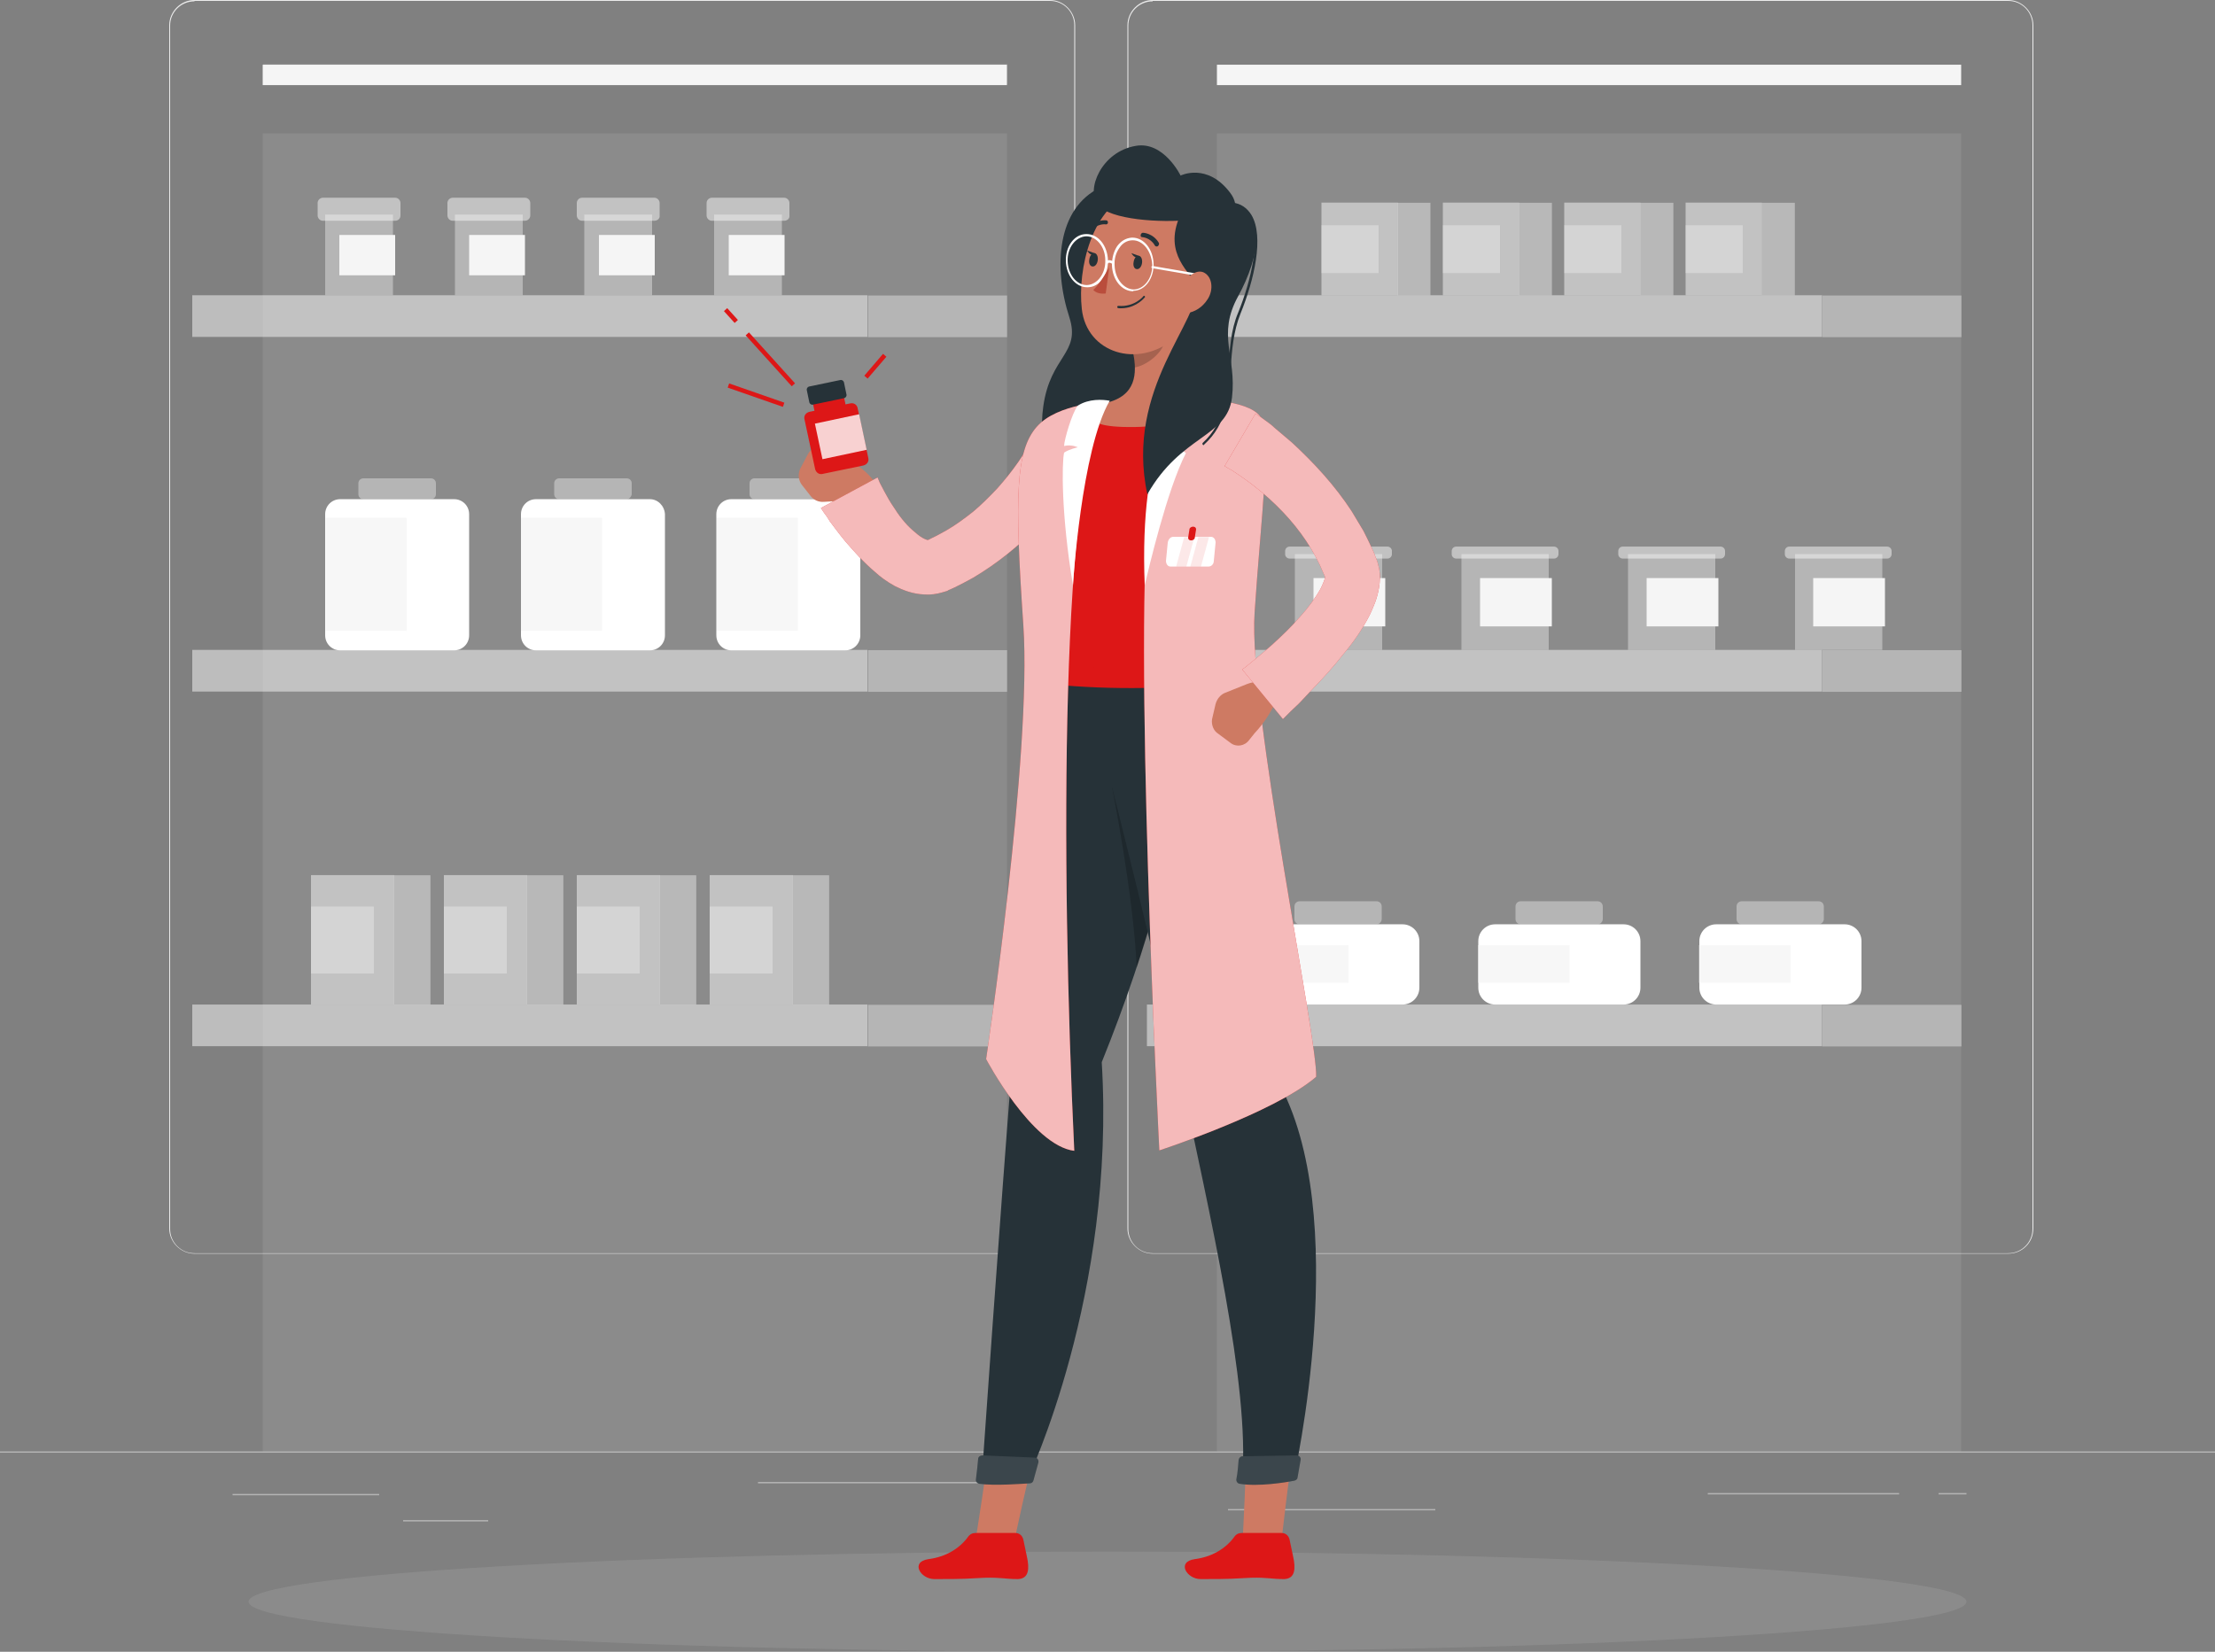 <svg width="244" height="182" viewBox="0 0 244 182" fill="none" xmlns="http://www.w3.org/2000/svg">
<rect x="0" y="0" width="244" height="182" fill="#808080" stroke="none"/>
<g clip-path="url(#clip0_7_2990)">
<path d="M244 159.922H0V160.068H244V159.922Z" fill="#EBEBEB" fill-opacity="0.5"/>
<path d="M41.773 164.611H25.62V164.757H41.773V164.611Z" fill="#EBEBEB" fill-opacity="0.5"/>
<path d="M110.532 163.292H83.497V163.439H110.532V163.292Z" fill="#EBEBEB" fill-opacity="0.5"/>
<path d="M53.778 167.493H44.408V167.639H53.778V167.493Z" fill="#EBEBEB" fill-opacity="0.5"/>
<path d="M209.206 164.513H188.124V164.66H209.206V164.513Z" fill="#EBEBEB" fill-opacity="0.5"/>
<path d="M216.623 164.513H213.549V164.66H216.623V164.513Z" fill="#EBEBEB" fill-opacity="0.5"/>
<path d="M158.112 166.272H135.274V166.418H158.112V166.272Z" fill="#EBEBEB" fill-opacity="0.5"/>
<path d="M115.656 138.136H21.423C19.91 138.136 18.642 136.866 18.642 135.352V2.784C18.642 1.27 19.91 0 21.423 0H115.656C117.169 0 118.438 1.27 118.438 2.784V135.352C118.438 136.915 117.218 138.136 115.656 138.136ZM21.423 0.147C19.959 0.147 18.739 1.319 18.739 2.833V135.401C18.739 136.866 19.91 138.088 21.423 138.088H115.656C117.12 138.088 118.34 136.915 118.34 135.401V2.784C118.34 1.319 117.169 0.098 115.656 0.098H21.423V0.147Z" fill="#EBEBEB"/>
<path d="M221.21 138.136H126.978C125.465 138.136 124.196 136.866 124.196 135.352V2.784C124.196 1.27 125.465 0 126.978 0H221.21C222.723 0 223.992 1.27 223.992 2.784V135.352C223.992 136.915 222.772 138.136 221.21 138.136ZM126.978 0.147C125.514 0.147 124.294 1.319 124.294 2.833V135.401C124.294 136.866 125.465 138.088 126.978 138.088H221.21C222.674 138.088 223.894 136.915 223.894 135.401V2.784C223.894 1.319 222.723 0.098 221.21 0.098H126.978V0.147Z" fill="#EBEBEB"/>
<path d="M110.922 14.703H28.938V159.922H110.922V14.703Z" fill="#F0F0F0" fill-opacity="0.1"/>
<path d="M110.922 7.131H28.938V9.378H110.922V7.131Z" fill="#F5F5F5"/>
<path d="M110.984 7H29V9.247H110.984V7Z" fill="#F5F5F5" fill-opacity="0.1"/>
<path d="M216.038 7.131H134.054V9.378H216.038V7.131Z" fill="#F5F5F5"/>
<path d="M95.55 32.531H21.179V37.123H95.55V32.531Z" fill="#FAFAFA" fill-opacity="0.5"/>
<path d="M95.617 37.151H110.94V32.559H95.617V37.151Z" fill="#E0E0E0" fill-opacity="0.5"/>
<path d="M95.55 71.608H21.179V76.2H95.55V71.608Z" fill="#FAFAFA" fill-opacity="0.5"/>
<path d="M95.617 76.227H110.94V71.636H95.617V76.227Z" fill="#E0E0E0" fill-opacity="0.5"/>
<path d="M95.55 110.685H21.179V115.276H95.55V110.685Z" fill="#FAFAFA" fill-opacity="0.5"/>
<path d="M95.617 115.304H110.94V110.713H95.617V115.304Z" fill="#E0E0E0" fill-opacity="0.5"/>
<path d="M50.02 55.001H37.478C36.551 55.001 35.819 55.733 35.819 56.661V69.996C35.819 70.924 36.551 71.657 37.478 71.657H50.02C50.947 71.657 51.679 70.924 51.679 69.996V56.661C51.679 55.733 50.947 55.001 50.02 55.001Z" fill="white"/>
<path d="M44.798 57.052H35.868V69.508H44.798V57.052Z" fill="#F0F0F0" fill-opacity="0.5"/>
<path d="M47.482 55.001H40.016C39.723 55.001 39.479 54.756 39.479 54.463V53.242C39.479 52.949 39.723 52.705 40.016 52.705H47.482C47.775 52.705 48.019 52.949 48.019 53.242V54.463C48.019 54.756 47.775 55.001 47.482 55.001Z" fill="#E0E0E0" fill-opacity="0.5"/>
<path d="M71.59 55.001H59.048C58.121 55.001 57.389 55.733 57.389 56.661V69.996C57.389 70.924 58.121 71.657 59.048 71.657H71.59C72.517 71.657 73.249 70.924 73.249 69.996V56.661C73.2 55.733 72.468 55.001 71.59 55.001Z" fill="white"/>
<path d="M66.319 57.052H57.389V69.508H66.319V57.052Z" fill="#F0F0F0" fill-opacity="0.5"/>
<path d="M69.052 55.001H61.586C61.293 55.001 61.049 54.756 61.049 54.463V53.242C61.049 52.949 61.293 52.705 61.586 52.705H69.052C69.345 52.705 69.589 52.949 69.589 53.242V54.463C69.54 54.756 69.296 55.001 69.052 55.001Z" fill="#E0E0E0" fill-opacity="0.5"/>
<path d="M93.11 55.001H80.569C79.642 55.001 78.91 55.733 78.91 56.661V69.996C78.91 70.924 79.642 71.657 80.569 71.657H93.11C94.038 71.657 94.77 70.924 94.77 69.996V56.661C94.77 55.733 94.038 55.001 93.11 55.001Z" fill="white"/>
<path d="M87.889 57.052H78.958V69.508H87.889V57.052Z" fill="#F0F0F0" fill-opacity="0.5"/>
<path d="M90.573 55.001H83.106C82.814 55.001 82.57 54.756 82.57 54.463V53.242C82.57 52.949 82.814 52.705 83.106 52.705H90.573C90.866 52.705 91.11 52.949 91.11 53.242V54.463C91.061 54.756 90.866 55.001 90.573 55.001Z" fill="#E0E0E0" fill-opacity="0.5"/>
<path d="M43.286 23.641H35.819V32.531H43.286V23.641Z" fill="#E0E0E0" fill-opacity="0.5"/>
<path d="M43.53 25.888H37.381V30.333H43.53V25.888Z" fill="#F5F5F5"/>
<path d="M43.53 24.325H35.575C35.234 24.325 34.99 24.032 34.99 23.739V22.371C34.99 22.029 35.282 21.785 35.575 21.785H43.53C43.871 21.785 44.115 22.078 44.115 22.371V23.739C44.115 24.081 43.871 24.325 43.53 24.325Z" fill="#FAFAFA" fill-opacity="0.5"/>
<path d="M57.584 23.641H50.118V32.531H57.584V23.641Z" fill="#E0E0E0" fill-opacity="0.5"/>
<path d="M57.828 25.888H51.679V30.333H57.828V25.888Z" fill="#F5F5F5"/>
<path d="M57.828 24.325H49.874C49.532 24.325 49.288 24.032 49.288 23.739V22.371C49.288 22.029 49.581 21.785 49.874 21.785H57.828C58.17 21.785 58.414 22.078 58.414 22.371V23.739C58.414 24.081 58.121 24.325 57.828 24.325Z" fill="#FAFAFA" fill-opacity="0.5"/>
<path d="M71.834 23.641H64.367V32.531H71.834V23.641Z" fill="#E0E0E0" fill-opacity="0.5"/>
<path d="M72.126 25.888H65.978V30.333H72.126V25.888Z" fill="#F5F5F5"/>
<path d="M72.078 24.325H64.123C63.782 24.325 63.538 24.032 63.538 23.739V22.371C63.538 22.029 63.83 21.785 64.123 21.785H72.078C72.419 21.785 72.663 22.078 72.663 22.371V23.739C72.712 24.081 72.419 24.325 72.078 24.325Z" fill="#FAFAFA" fill-opacity="0.5"/>
<path d="M86.132 23.641H78.666V32.531H86.132V23.641Z" fill="#E0E0E0" fill-opacity="0.5"/>
<path d="M86.425 25.888H80.276V30.333H86.425V25.888Z" fill="#F5F5F5"/>
<path d="M86.376 24.325H78.422C78.08 24.325 77.836 24.032 77.836 23.739V22.371C77.836 22.029 78.129 21.785 78.422 21.785H86.376C86.718 21.785 86.962 22.078 86.962 22.371V23.739C87.01 24.081 86.718 24.325 86.376 24.325Z" fill="#FAFAFA" fill-opacity="0.5"/>
<path d="M43.432 96.422H34.258V110.685H43.432V96.422Z" fill="#FAFAFA" fill-opacity="0.5"/>
<path d="M41.187 99.89H34.258V107.266H41.187V99.89Z" fill="#E6E6E6" fill-opacity="0.5"/>
<path d="M43.416 110.704H47.417V96.441H43.416V110.704Z" fill="#E6E6E6" fill-opacity="0.5"/>
<path d="M58.072 96.422H48.898V110.685H58.072V96.422Z" fill="#FAFAFA" fill-opacity="0.5"/>
<path d="M55.827 99.89H48.898V107.266H55.827V99.89Z" fill="#E6E6E6" fill-opacity="0.5"/>
<path d="M58.056 110.704H62.057V96.441H58.056V110.704Z" fill="#E6E6E6" fill-opacity="0.5"/>
<path d="M72.712 96.422H63.538V110.685H72.712V96.422Z" fill="#FAFAFA" fill-opacity="0.5"/>
<path d="M70.467 99.89H63.538V107.266H70.467V99.89Z" fill="#E6E6E6" fill-opacity="0.5"/>
<path d="M72.696 110.704H76.697V96.441H72.696V110.704Z" fill="#E6E6E6" fill-opacity="0.5"/>
<path d="M87.352 96.422H78.178V110.685H87.352V96.422Z" fill="#FAFAFA" fill-opacity="0.5"/>
<path d="M85.107 99.89H78.178V107.266H85.107V99.89Z" fill="#E6E6E6" fill-opacity="0.5"/>
<path d="M87.336 110.704H91.337V96.441H87.336V110.704Z" fill="#E6E6E6" fill-opacity="0.5"/>
<path d="M216.038 14.703H134.054V159.922H216.038V14.703Z" fill="#F0F0F0" fill-opacity="0.1"/>
<path d="M200.714 32.531H126.343V37.123H200.714V32.531Z" fill="#FAFAFA" fill-opacity="0.5"/>
<path d="M200.747 37.151H216.07V32.559H200.747V37.151Z" fill="#E0E0E0" fill-opacity="0.5"/>
<path d="M200.714 71.608H126.343V76.2H200.714V71.608Z" fill="#FAFAFA" fill-opacity="0.5"/>
<path d="M200.747 76.227H216.07V71.636H200.747V76.227Z" fill="#E0E0E0" fill-opacity="0.5"/>
<path d="M200.714 110.685H126.343V115.276H200.714V110.685Z" fill="#FAFAFA" fill-opacity="0.5"/>
<path d="M200.747 115.304H216.07V110.713H200.747V115.304Z" fill="#E0E0E0" fill-opacity="0.5"/>
<path d="M154.501 101.844H140.349C139.324 101.844 138.494 102.674 138.494 103.7V108.829C138.494 109.855 139.324 110.685 140.349 110.685H154.501C155.526 110.685 156.355 109.855 156.355 108.829V103.7C156.355 102.674 155.526 101.844 154.501 101.844Z" fill="white"/>
<path d="M148.547 104.14H138.446V108.291H148.547V104.14Z" fill="#F0F0F0" fill-opacity="0.5"/>
<path d="M151.622 101.844H143.179C142.838 101.844 142.594 101.6 142.594 101.258V99.89C142.594 99.548 142.838 99.304 143.179 99.304H151.622C151.963 99.304 152.207 99.548 152.207 99.89V101.258C152.207 101.551 151.963 101.844 151.622 101.844Z" fill="#E0E0E0" fill-opacity="0.5"/>
<path d="M178.852 101.844H164.7C163.675 101.844 162.846 102.674 162.846 103.7V108.829C162.846 109.855 163.675 110.685 164.7 110.685H178.852C179.877 110.685 180.706 109.855 180.706 108.829V103.7C180.706 102.674 179.877 101.844 178.852 101.844Z" fill="white"/>
<path d="M172.898 104.14H162.797V108.291H172.898V104.14Z" fill="#F0F0F0" fill-opacity="0.5"/>
<path d="M175.973 101.844H167.53C167.189 101.844 166.945 101.6 166.945 101.258V99.89C166.945 99.548 167.189 99.304 167.53 99.304H175.973C176.314 99.304 176.558 99.548 176.558 99.89V101.258C176.558 101.551 176.314 101.844 175.973 101.844Z" fill="#E0E0E0" fill-opacity="0.5"/>
<path d="M203.203 101.844H189.051C188.026 101.844 187.197 102.674 187.197 103.7V108.829C187.197 109.855 188.026 110.685 189.051 110.685H203.203C204.228 110.685 205.058 109.855 205.058 108.829V103.7C205.058 102.674 204.228 101.844 203.203 101.844Z" fill="white"/>
<path d="M197.25 104.14H187.148V108.291H197.25V104.14Z" fill="#F0F0F0" fill-opacity="0.5"/>
<path d="M200.324 101.844H191.882C191.54 101.844 191.296 101.6 191.296 101.258V99.89C191.296 99.548 191.54 99.304 191.882 99.304H200.324C200.666 99.304 200.91 99.548 200.91 99.89V101.258C200.91 101.551 200.666 101.844 200.324 101.844Z" fill="#E0E0E0" fill-opacity="0.5"/>
<path d="M152.256 61.057H142.642V71.608H152.256V61.057Z" fill="#E0E0E0" fill-opacity="0.5"/>
<path d="M152.598 63.695H144.692V69.019H152.598V63.695Z" fill="#F5F5F5"/>
<path d="M152.842 61.546H142.057C141.813 61.546 141.569 61.35 141.569 61.057V60.715C141.569 60.471 141.764 60.227 142.057 60.227H152.842C153.086 60.227 153.33 60.422 153.33 60.715V61.057C153.33 61.302 153.134 61.546 152.842 61.546Z" fill="#FAFAFA" fill-opacity="0.5"/>
<path d="M170.605 61.057H160.991V71.608H170.605V61.057Z" fill="#E0E0E0" fill-opacity="0.5"/>
<path d="M170.946 63.695H163.041V69.019H170.946V63.695Z" fill="#F5F5F5"/>
<path d="M171.19 61.546H160.406C160.162 61.546 159.918 61.35 159.918 61.057V60.715C159.918 60.471 160.113 60.227 160.406 60.227H171.19C171.434 60.227 171.678 60.422 171.678 60.715V61.057C171.678 61.302 171.483 61.546 171.19 61.546Z" fill="#FAFAFA" fill-opacity="0.5"/>
<path d="M188.954 61.057H179.34V71.608H188.954V61.057Z" fill="#E0E0E0" fill-opacity="0.5"/>
<path d="M189.295 63.695H181.39V69.019H189.295V63.695Z" fill="#F5F5F5"/>
<path d="M189.539 61.546H178.754C178.51 61.546 178.266 61.35 178.266 61.057V60.715C178.266 60.471 178.462 60.227 178.754 60.227H189.539C189.783 60.227 190.027 60.422 190.027 60.715V61.057C190.027 61.302 189.832 61.546 189.539 61.546Z" fill="#FAFAFA" fill-opacity="0.5"/>
<path d="M207.351 61.057H197.738V71.608H207.351V61.057Z" fill="#E0E0E0" fill-opacity="0.5"/>
<path d="M207.644 63.695H199.738V69.019H207.644V63.695Z" fill="#F5F5F5"/>
<path d="M207.888 61.546H197.103C196.859 61.546 196.615 61.35 196.615 61.057V60.715C196.615 60.471 196.81 60.227 197.103 60.227H207.888C208.132 60.227 208.376 60.422 208.376 60.715V61.057C208.376 61.302 208.181 61.546 207.888 61.546Z" fill="#FAFAFA" fill-opacity="0.5"/>
<path d="M153.964 22.323H145.57V32.531H153.964V22.323Z" fill="#FAFAFA" fill-opacity="0.5"/>
<path d="M151.866 24.814H145.57V30.089H151.866V24.814Z" fill="#E6E6E6" fill-opacity="0.5"/>
<path d="M153.915 32.55H157.575V22.342H153.915V32.55Z" fill="#E6E6E6" fill-opacity="0.5"/>
<path d="M167.335 22.323H158.942V32.531H167.335V22.323Z" fill="#FAFAFA" fill-opacity="0.5"/>
<path d="M165.237 24.814H158.942V30.089H165.237V24.814Z" fill="#E6E6E6" fill-opacity="0.5"/>
<path d="M167.295 32.55H170.955V22.342H167.295V32.55Z" fill="#E6E6E6" fill-opacity="0.5"/>
<path d="M180.706 22.323H172.313V32.531H180.706V22.323Z" fill="#FAFAFA" fill-opacity="0.5"/>
<path d="M178.608 24.814H172.313V30.089H178.608V24.814Z" fill="#E6E6E6" fill-opacity="0.5"/>
<path d="M180.675 32.55H184.335V22.342H180.675V32.55Z" fill="#E6E6E6" fill-opacity="0.5"/>
<path d="M194.078 22.323H185.684V32.531H194.078V22.323Z" fill="#FAFAFA" fill-opacity="0.5"/>
<path d="M191.979 24.814H185.684V30.089H191.979V24.814Z" fill="#E6E6E6" fill-opacity="0.5"/>
<path d="M194.056 32.55H197.716V22.342H194.056V32.55Z" fill="#E6E6E6" fill-opacity="0.5"/>
<path d="M122 182C174.259 182 216.623 179.529 216.623 176.48C216.623 173.432 174.259 170.961 122 170.961C69.741 170.961 27.377 173.432 27.377 176.48C27.377 179.529 69.741 182 122 182Z" fill="#F5F5F5" fill-opacity="0.1"/>
<path d="M121.219 20.662C116.437 22.909 115.998 29.454 117.803 34.974C119.072 38.979 115.705 39.174 114.924 44.792C113.655 53.633 121.61 60.862 130.003 59.299C138.397 57.736 130.247 40.347 133.37 34.241C136.494 28.135 126.343 18.268 121.219 20.662Z" fill="#263238"/>
<path d="M137.226 158.212L142.642 158.603C141.91 162.901 141.178 169.74 141.178 169.74H136.884C136.884 169.74 137.372 161.143 137.226 158.212Z" fill="#CE7A63"/>
<path d="M109.019 158.212L114.387 158.603C113.167 162.901 111.752 169.74 111.752 169.74H107.458C107.458 169.74 108.873 161.143 109.019 158.212Z" fill="#CE7A63"/>
<path d="M132.248 173.989C136.006 173.989 135.713 173.94 137.811 173.843C139.617 173.794 140.007 173.989 141.471 173.989C142.691 173.94 142.74 172.817 142.447 171.498C142.35 171.01 142.203 170.375 142.057 169.642C141.959 169.202 141.618 168.909 141.178 168.909H136.786C136.445 168.909 136.152 169.056 135.957 169.349C135.03 170.619 133.517 171.547 131.614 171.791C129.564 172.084 130.735 173.989 132.248 173.989Z" fill="#DD1717"/>
<path d="M102.919 173.989C106.677 173.989 106.384 173.94 108.482 173.843C110.288 173.794 110.678 173.989 112.142 173.989C113.362 173.94 113.411 172.817 113.118 171.498C113.021 171.01 112.874 170.375 112.728 169.642C112.63 169.202 112.289 168.909 111.85 168.909H107.458C107.116 168.909 106.823 169.056 106.628 169.349C105.701 170.619 104.188 171.547 102.285 171.791C100.235 172.084 101.406 173.989 102.919 173.989Z" fill="#DD1717"/>
<path d="M114.631 73.806C114.631 73.806 111.215 100.232 111.508 117.035C110.239 132.812 108.141 162.95 108.141 162.95C108.19 163.732 112.435 163.439 113.216 162.95C113.216 162.95 122.927 142.581 121.366 117.035C132.15 90.365 131.516 73.806 131.516 73.806H114.631Z" fill="#263238"/>
<path opacity="0.2" d="M128.49 95.201C127.661 98.669 126.587 102.479 125.221 106.631C124.83 98.278 122.537 87.043 122.488 86.653L128.49 95.201Z" fill="black"/>
<path d="M119.218 73.806C119.218 73.806 126.929 103.651 130.003 118.305C133.224 133.691 137.714 152.741 136.835 162.95C137.714 163.439 140.788 163.487 142.496 162.95C142.496 162.95 149.133 133.789 140.69 118.989C143.716 82.55 134.102 73.806 134.102 73.806H119.218Z" fill="#263238"/>
<path d="M136.445 160.85C136.396 161.387 136.347 162.266 136.201 162.95C136.152 163.194 136.298 163.439 136.542 163.487C138.592 163.829 141.618 163.341 142.594 163.145C142.789 163.097 142.935 162.95 142.935 162.804L143.277 160.85C143.326 160.605 143.13 160.361 142.838 160.361L136.835 160.459C136.689 160.459 136.494 160.605 136.445 160.85Z" fill="#263238"/>
<path opacity="0.1" d="M136.445 160.85C136.396 161.387 136.347 162.266 136.201 162.95C136.152 163.194 136.298 163.439 136.542 163.487C138.592 163.829 141.618 163.341 142.594 163.145C142.789 163.097 142.935 162.95 142.935 162.804L143.277 160.85C143.326 160.605 143.13 160.361 142.838 160.361L136.835 160.459C136.689 160.459 136.494 160.605 136.445 160.85Z" fill="white"/>
<path d="M107.75 160.752C107.702 161.289 107.604 162.266 107.506 162.999C107.458 163.243 107.653 163.439 107.848 163.487C109.605 163.732 112.484 163.487 113.46 163.439C113.655 163.439 113.802 163.292 113.85 163.097L114.387 161.143C114.436 160.899 114.29 160.605 113.997 160.605L108.238 160.361C107.994 160.361 107.75 160.508 107.75 160.752Z" fill="#263238"/>
<path opacity="0.1" d="M107.75 160.752C107.702 161.289 107.604 162.266 107.506 162.999C107.458 163.243 107.653 163.439 107.848 163.487C109.605 163.732 112.484 163.487 113.46 163.439C113.655 163.439 113.802 163.292 113.85 163.097L114.387 161.143C114.436 160.899 114.29 160.605 113.997 160.605L108.238 160.361C107.994 160.361 107.75 160.508 107.75 160.752Z" fill="white"/>
<path d="M88.377 53.486L89.304 54.659C89.646 55.098 90.182 55.343 90.768 55.294L93.403 55.147C94.477 55.098 95.404 54.512 95.99 53.633L96.331 53.096C94.916 51.044 91.842 49.872 91.842 49.872L91.012 49.432C90.28 49.041 89.402 49.286 89.011 50.018L88.133 51.679C87.889 52.265 87.938 52.949 88.377 53.486Z" fill="#CE7A63"/>
<path d="M93.647 44.45L89.158 45.378C88.767 45.476 88.523 45.818 88.621 46.208L89.792 51.679C89.89 52.07 90.231 52.314 90.622 52.216L95.111 51.288C95.502 51.191 95.746 50.849 95.648 50.458L94.477 44.987C94.428 44.596 94.038 44.352 93.647 44.45Z" fill="#DD1717"/>
<path d="M80.108 33.952L79.746 34.28L80.926 35.584L81.287 35.256L80.108 33.952Z" fill="#DD1717"/>
<path d="M97.274 38.987L95.208 41.396L95.578 41.714L97.644 39.305L97.274 38.987Z" fill="#DD1717"/>
<path d="M82.502 36.623L82.141 36.951L87.218 42.563L87.579 42.236L82.502 36.623Z" fill="#DD1717"/>
<path d="M80.322 42.249L80.161 42.71L86.245 44.831L86.405 44.37L80.322 42.249Z" fill="#DD1717"/>
<path d="M92.574 43.473L89.792 44.059C89.597 44.108 89.499 44.254 89.548 44.45L89.987 46.55C90.036 46.746 90.182 46.843 90.378 46.794L93.159 46.208C93.354 46.159 93.452 46.013 93.403 45.818L92.964 43.717C92.915 43.571 92.72 43.424 92.574 43.473Z" fill="#DD1717"/>
<path d="M92.622 41.861L89.109 42.594C88.962 42.642 88.865 42.789 88.865 42.936L89.158 44.352C89.206 44.499 89.353 44.596 89.499 44.596L93.013 43.864C93.159 43.815 93.257 43.668 93.257 43.522L92.964 42.105C92.915 41.959 92.769 41.861 92.622 41.861Z" fill="#263238"/>
<path opacity="0.8" d="M94.638 45.643L89.768 46.678L90.6 50.596L95.469 49.561L94.638 45.643Z" fill="white"/>
<path d="M119.853 51.093C119.706 51.337 119.609 51.484 119.511 51.63L119.17 52.119L118.535 53.047C118.096 53.633 117.657 54.219 117.169 54.805C116.242 55.929 115.266 57.052 114.241 58.078C112.191 60.178 109.849 62.083 107.214 63.646C106.53 64.037 105.847 64.379 105.164 64.721L104.627 64.965L104.481 65.014L104.432 65.063L104.334 65.112C104.188 65.16 104.042 65.209 103.846 65.258C103.212 65.454 102.48 65.551 101.846 65.502C100.528 65.454 99.454 65.014 98.576 64.574C97.698 64.086 97.014 63.597 96.38 63.011C95.111 61.937 94.086 60.764 93.11 59.641C92.622 59.055 92.183 58.469 91.744 57.883C91.5 57.589 91.305 57.296 91.11 56.954C90.866 56.612 90.67 56.368 90.426 55.977L96.673 52.607C96.77 52.803 96.868 53.144 97.014 53.389C97.161 53.682 97.307 53.926 97.454 54.219C97.746 54.756 98.039 55.294 98.381 55.782C99.015 56.808 99.747 57.736 100.528 58.42C100.918 58.762 101.26 59.055 101.602 59.25C101.943 59.446 102.138 59.494 102.187 59.494H102.236L102.334 59.446L102.724 59.25C103.261 59.006 103.749 58.713 104.286 58.42C105.31 57.834 106.286 57.101 107.214 56.368C108.141 55.587 109.019 54.708 109.849 53.828C110.678 52.9 111.459 51.923 112.142 50.946C112.484 50.458 112.826 49.921 113.167 49.383C113.314 49.139 113.46 48.846 113.606 48.602L113.802 48.211C113.85 48.113 113.948 47.918 113.948 47.869L119.853 51.093Z" fill="#DD1717"/>
<path opacity="0.7" d="M119.853 51.093C119.706 51.337 119.609 51.484 119.511 51.63L119.17 52.119L118.535 53.047C118.096 53.633 117.657 54.219 117.169 54.805C116.242 55.929 115.266 57.052 114.241 58.078C112.191 60.178 109.849 62.083 107.214 63.646C106.53 64.037 105.847 64.379 105.164 64.721L104.627 64.965L104.481 65.014L104.432 65.063L104.334 65.112C104.188 65.16 104.042 65.209 103.846 65.258C103.212 65.454 102.48 65.551 101.846 65.502C100.528 65.454 99.454 65.014 98.576 64.574C97.698 64.086 97.014 63.597 96.38 63.011C95.111 61.937 94.086 60.764 93.11 59.641C92.622 59.055 92.183 58.469 91.744 57.883C91.5 57.589 91.305 57.296 91.11 56.954C90.866 56.612 90.67 56.368 90.426 55.977L96.673 52.607C96.77 52.803 96.868 53.144 97.014 53.389C97.161 53.682 97.307 53.926 97.454 54.219C97.746 54.756 98.039 55.294 98.381 55.782C99.015 56.808 99.747 57.736 100.528 58.42C100.918 58.762 101.26 59.055 101.602 59.25C101.943 59.446 102.138 59.494 102.187 59.494H102.236L102.334 59.446L102.724 59.25C103.261 59.006 103.749 58.713 104.286 58.42C105.31 57.834 106.286 57.101 107.214 56.368C108.141 55.587 109.019 54.708 109.849 53.828C110.678 52.9 111.459 51.923 112.142 50.946C112.484 50.458 112.826 49.921 113.167 49.383C113.314 49.139 113.46 48.846 113.606 48.602L113.802 48.211C113.85 48.113 113.948 47.918 113.948 47.869L119.853 51.093Z" fill="white"/>
<path d="M112.826 51.435C112.777 53.291 112.679 55.684 112.972 60.129C113.118 63.891 113.948 67.847 114.973 73.953C117.022 75.174 127.466 74.637 134.151 73.806C133.761 68.433 134.395 62.327 138.006 50.311C138.836 47.527 136.982 44.841 134.005 44.547C133.224 44.45 132.346 44.401 131.467 44.352C128.1 44.206 125.318 44.108 122.293 44.352C121.317 44.45 120.243 44.547 119.267 44.694C115.705 45.182 112.923 48.113 112.826 51.435Z" fill="#DD1717"/>
<path d="M114.582 75.272C121.219 76.004 128.198 76.004 134.834 75.223C135.127 75.174 135.322 74.881 135.176 74.588C135.03 74.197 134.834 73.806 134.688 73.415C134.59 73.22 134.444 73.122 134.249 73.122C127.856 73.806 121.17 73.855 114.778 73.122C114.534 73.073 114.338 73.269 114.29 73.513C114.241 73.904 114.192 74.295 114.192 74.734C114.143 75.027 114.338 75.223 114.582 75.272Z" fill="#DD1717"/>
<path d="M130.833 34.094C130.052 37.025 129.076 42.447 130.979 44.401C130.979 44.401 131.565 47.283 123.659 47.039C117.559 46.843 121.805 44.401 121.805 44.401C125.172 43.619 125.27 41.177 124.83 38.881L130.833 34.094Z" fill="#CE7A63"/>
<path d="M131.174 43.961C131.174 43.961 127.71 47.039 126.685 54.463C124.733 68.677 127.71 126.755 127.71 126.755C127.71 126.755 140.398 122.603 144.985 118.647C145.18 114.69 137.518 78.056 138.202 67.554C138.885 57.052 140.154 47.869 138.836 45.915C137.47 43.913 131.174 43.961 131.174 43.961Z" fill="#DD1717"/>
<path opacity="0.7" d="M131.174 43.961C131.174 43.961 127.71 47.039 126.685 54.463C124.733 68.677 127.71 126.755 127.71 126.755C127.71 126.755 140.398 122.603 144.985 118.647C145.18 114.69 137.518 78.056 138.202 67.554C138.885 57.052 140.154 47.869 138.836 45.915C137.47 43.913 131.174 43.961 131.174 43.961Z" fill="white"/>
<path d="M122.049 44.254C116.778 51.044 116.827 95.152 118.34 126.804C113.655 126.218 108.629 116.693 108.629 116.693C108.629 116.693 113.704 83.136 112.728 68.873C111.752 54.61 111.898 49.676 114.192 47.039C116.486 44.401 122.049 44.254 122.049 44.254Z" fill="#DD1717"/>
<path opacity="0.7" d="M122.049 44.254C116.778 51.044 116.827 95.152 118.34 126.804C113.655 126.218 108.629 116.693 108.629 116.693C108.629 116.693 113.704 83.136 112.728 68.873C111.752 54.61 111.898 49.676 114.192 47.039C116.486 44.401 122.049 44.254 122.049 44.254Z" fill="white"/>
<path d="M130.735 43.668C129.808 44.45 125.465 48.358 126.099 64.477C126.538 62.669 128.539 54.024 130.638 49.921C130.198 49.481 129.174 49.432 129.174 49.432C129.174 49.432 130.15 48.895 131.028 49.09C131.614 47.869 132.834 45.378 134.054 44.01C132.736 43.229 130.735 43.668 130.735 43.668Z" fill="white"/>
<path d="M118.194 64.477C118.194 64.477 119.121 49.481 122.244 44.157C121.463 44.01 119.95 43.913 118.73 44.694C118.096 45.476 117.218 48.504 117.218 49.139C118.047 48.944 118.73 49.286 118.73 49.286C118.73 49.286 117.803 49.481 117.218 49.872C116.974 50.946 116.876 56.612 118.194 64.477Z" fill="white"/>
<path d="M133.126 62.425H128.93C128.637 62.425 128.442 62.132 128.442 61.79L128.637 59.787C128.686 59.446 128.93 59.153 129.222 59.153H133.419C133.712 59.153 133.907 59.446 133.907 59.787L133.712 61.79C133.712 62.181 133.419 62.425 133.126 62.425Z" fill="white"/>
<path opacity="0.1" d="M130.686 62.425H129.564L130.442 59.201H131.565L130.686 62.425Z" fill="#DD1717"/>
<path opacity="0.1" d="M132.297 62.425H131.126L132.004 59.201H133.175L132.297 62.425Z" fill="#DD1717"/>
<path d="M131.223 59.543C131.028 59.543 130.882 59.446 130.882 59.25L131.028 58.322C131.028 58.175 131.223 58.029 131.418 58.029C131.614 58.029 131.76 58.127 131.76 58.322L131.614 59.25C131.614 59.397 131.418 59.543 131.223 59.543Z" fill="#DD1717"/>
<path opacity="0.2" d="M128.393 36.048L124.83 38.881C124.928 39.419 124.977 39.956 124.977 40.493C126.246 40.298 128.051 38.93 128.295 37.611C128.442 36.976 128.442 36.341 128.393 36.048Z" fill="black"/>
<path d="M133.322 28.184C132.443 32.922 132.15 34.974 129.418 37.27C125.318 40.689 119.706 38.881 119.17 34.046C118.682 29.698 120.243 22.616 125.123 21.053C130.003 19.441 134.2 23.397 133.322 28.184Z" fill="#CE7A63"/>
<path d="M124.83 32.092C123.562 32.092 122.537 30.822 122.488 29.21C122.488 28.428 122.683 27.696 123.074 27.11C123.513 26.523 124.05 26.23 124.684 26.181H124.733C126.002 26.181 127.026 27.451 127.075 29.063C127.124 30.675 126.148 32.043 124.83 32.043C124.879 32.092 124.83 32.092 124.83 32.092ZM124.782 26.474C124.733 26.474 124.733 26.474 124.782 26.474C124.196 26.474 123.659 26.768 123.318 27.305C122.927 27.842 122.732 28.526 122.781 29.259C122.83 30.724 123.806 31.896 124.928 31.896C126.05 31.848 126.978 30.626 126.929 29.161C126.831 27.647 125.904 26.474 124.782 26.474Z" fill="white"/>
<path d="M122.634 29.112C122.586 29.112 122.586 29.112 122.586 29.112C122.586 29.112 122.195 28.819 122.049 29.015C122 29.063 121.902 29.063 121.854 29.015C121.805 28.966 121.805 28.868 121.854 28.819C122.098 28.526 122.537 28.721 122.732 28.868C122.781 28.917 122.781 28.966 122.781 29.015C122.683 29.063 122.634 29.112 122.634 29.112Z" fill="white"/>
<path d="M119.755 31.652C118.486 31.652 117.462 30.382 117.413 28.77C117.364 27.158 118.34 25.791 119.658 25.791H119.706C120.975 25.791 122 27.061 122.049 28.673C122.098 30.285 121.122 31.652 119.804 31.652H119.755ZM119.658 26.035C118.486 26.084 117.559 27.305 117.608 28.77C117.657 30.236 118.584 31.408 119.706 31.408H119.755C120.878 31.359 121.805 30.138 121.756 28.673C121.756 27.207 120.78 26.035 119.658 26.035Z" fill="white"/>
<path d="M130.003 23.739C128.051 28.086 131.321 30.089 131.76 31.457C132.443 35.218 123.854 42.74 126.392 54.463C130.101 47.918 135.176 48.211 135.713 43.815C136.25 39.272 134.005 36.976 136.396 32.629C138.787 28.282 139.666 23.104 135.42 22.323C131.223 21.492 130.003 23.739 130.003 23.739Z" fill="#263238"/>
<path d="M132.59 49.041C132.541 49.041 132.541 49.041 132.492 48.992C132.443 48.944 132.443 48.846 132.492 48.797C134.932 46.55 135.127 43.619 135.322 40.542C135.469 38.491 135.566 36.39 136.396 34.436C137.811 30.968 138.982 26.084 137.616 23.788C137.177 23.055 136.542 22.665 135.713 22.567C135.664 22.567 135.615 22.518 135.615 22.42C135.615 22.371 135.664 22.323 135.762 22.323C136.689 22.42 137.372 22.909 137.86 23.69C139.275 26.084 138.153 30.871 136.64 34.583C135.859 36.537 135.713 38.588 135.566 40.591C135.371 43.717 135.176 46.697 132.638 48.992C132.638 49.041 132.59 49.041 132.59 49.041Z" fill="#263238"/>
<path d="M131.126 24.228C127.905 24.57 122.244 24.228 120.926 22.567C119.609 20.906 121.317 16.705 125.123 16.07C128.198 15.533 130.052 19.343 130.052 19.343C130.052 19.343 132.98 17.878 135.518 21.248C137.811 24.228 132.736 27.696 131.126 24.228Z" fill="#263238"/>
<path d="M132.346 30.48C132.297 30.48 132.297 30.48 132.346 30.48L126.929 29.552C126.88 29.552 126.831 29.454 126.831 29.405C126.831 29.356 126.929 29.308 126.978 29.308L132.346 30.236C132.394 30.236 132.443 30.333 132.443 30.382C132.443 30.431 132.394 30.48 132.346 30.48Z" fill="white"/>
<path d="M125.806 28.966C125.758 29.356 125.514 29.698 125.221 29.649C124.977 29.649 124.782 29.308 124.879 28.868C124.928 28.477 125.172 28.135 125.465 28.184C125.709 28.233 125.855 28.575 125.806 28.966Z" fill="#263238"/>
<path d="M120.926 28.673C120.878 29.063 120.634 29.405 120.341 29.356C120.097 29.356 119.902 29.015 119.999 28.575C120.048 28.184 120.292 27.842 120.585 27.891C120.829 27.94 120.975 28.282 120.926 28.673Z" fill="#263238"/>
<path d="M120.682 27.94L119.755 27.598C119.755 27.598 120.146 28.38 120.682 27.94Z" fill="#263238"/>
<path d="M122.195 29.454C122.195 29.454 121.268 31.164 120.438 31.945C120.878 32.483 121.805 32.336 121.805 32.336L122.195 29.454Z" fill="#BA4D3C"/>
<path d="M123.854 33.948C123.659 33.948 123.415 33.997 123.171 33.948C123.122 33.948 123.074 33.899 123.074 33.801C123.074 33.753 123.122 33.704 123.22 33.704C124.928 33.85 125.953 32.678 125.953 32.629C126.002 32.58 126.05 32.58 126.099 32.629C126.148 32.678 126.148 32.727 126.099 32.776C126.05 32.825 125.27 33.801 123.854 33.948Z" fill="#263238"/>
<path d="M133.029 32.971C132.443 33.899 131.565 34.388 130.784 34.485C129.662 34.632 129.32 33.313 129.857 32.092C130.345 31.017 131.467 29.601 132.541 29.991C133.566 30.431 133.712 31.945 133.029 32.971Z" fill="#CE7A63"/>
<path d="M127.368 27.158C127.319 27.158 127.27 27.11 127.222 27.061C126.734 26.181 125.855 26.133 125.855 26.133C125.709 26.133 125.611 26.035 125.66 25.888C125.66 25.742 125.806 25.644 125.904 25.644C125.953 25.644 127.026 25.693 127.661 26.768C127.71 26.865 127.661 27.012 127.563 27.11C127.514 27.158 127.417 27.158 127.368 27.158Z" fill="#263238"/>
<path d="M119.999 25.546C119.95 25.546 119.902 25.546 119.853 25.498C119.755 25.4 119.755 25.253 119.853 25.156C120.731 24.13 121.805 24.276 121.854 24.276C122 24.276 122.049 24.423 122.049 24.521C122.049 24.667 121.902 24.765 121.756 24.716C121.707 24.716 120.878 24.618 120.146 25.449C120.146 25.498 120.048 25.546 119.999 25.546Z" fill="#263238"/>
<path d="M125.562 28.233L124.635 27.891C124.635 27.891 125.026 28.673 125.562 28.233Z" fill="#263238"/>
<path d="M133.566 79.033L133.907 77.567C134.054 77.03 134.444 76.542 134.932 76.346L137.372 75.369C138.348 74.978 139.47 75.076 140.349 75.614L140.886 75.956C140.495 78.447 138.202 80.791 138.202 80.791L137.616 81.524C137.128 82.208 136.201 82.354 135.566 81.866L134.054 80.742C133.614 80.4 133.37 79.668 133.566 79.033Z" fill="#CE7A63"/>
<path d="M138.299 45.573C138.543 45.72 138.69 45.866 138.885 45.964L139.422 46.355C139.763 46.599 140.105 46.843 140.398 47.136C141.032 47.674 141.666 48.211 142.301 48.748C143.521 49.872 144.692 51.044 145.814 52.314C146.937 53.584 147.962 54.903 148.889 56.319C149.328 57.052 149.767 57.785 150.206 58.517C150.597 59.299 150.987 60.081 151.329 60.862L151.573 61.497L151.622 61.595L151.67 61.741L151.768 62.034C151.817 62.23 151.866 62.425 151.914 62.62C152.061 63.402 152.012 64.135 151.914 64.721C151.719 65.942 151.28 66.919 150.89 67.749C150.011 69.459 149.035 70.827 147.962 72.097C146.937 73.415 145.863 74.588 144.741 75.76C144.204 76.346 143.618 76.932 143.082 77.519L142.203 78.349C141.91 78.642 141.666 78.886 141.325 79.228L136.835 73.757C137.079 73.611 137.372 73.367 137.665 73.122L138.494 72.439C139.031 71.999 139.617 71.51 140.154 71.022C141.227 70.045 142.252 69.068 143.179 67.994C144.106 66.968 144.936 65.844 145.473 64.867C145.717 64.379 145.912 63.891 145.961 63.646C145.961 63.5 145.961 63.451 145.961 63.5C145.961 63.5 145.961 63.5 145.961 63.549C145.961 63.549 145.961 63.549 145.961 63.597V63.549L145.766 63.109C144.79 60.715 143.228 58.42 141.325 56.417C140.398 55.44 139.324 54.463 138.25 53.633C137.714 53.193 137.128 52.803 136.591 52.412C136.298 52.216 136.006 52.021 135.713 51.826L135.274 51.581C135.127 51.484 134.981 51.386 134.883 51.386L138.299 45.573Z" fill="#DD1717"/>
<path opacity="0.7" d="M138.299 45.573C138.543 45.72 138.69 45.866 138.885 45.964L139.422 46.355C139.763 46.599 140.105 46.843 140.398 47.136C141.032 47.674 141.666 48.211 142.301 48.748C143.521 49.872 144.692 51.044 145.814 52.314C146.937 53.584 147.962 54.903 148.889 56.319C149.328 57.052 149.767 57.785 150.206 58.517C150.597 59.299 150.987 60.081 151.329 60.862L151.573 61.497L151.622 61.595L151.67 61.741L151.768 62.034C151.817 62.23 151.866 62.425 151.914 62.62C152.061 63.402 152.012 64.135 151.914 64.721C151.719 65.942 151.28 66.919 150.89 67.749C150.011 69.459 149.035 70.827 147.962 72.097C146.937 73.415 145.863 74.588 144.741 75.76C144.204 76.346 143.618 76.932 143.082 77.519L142.203 78.349C141.91 78.642 141.666 78.886 141.325 79.228L136.835 73.757C137.079 73.611 137.372 73.367 137.665 73.122L138.494 72.439C139.031 71.999 139.617 71.51 140.154 71.022C141.227 70.045 142.252 69.068 143.179 67.994C144.106 66.968 144.936 65.844 145.473 64.867C145.717 64.379 145.912 63.891 145.961 63.646C145.961 63.5 145.961 63.451 145.961 63.5C145.961 63.5 145.961 63.5 145.961 63.549C145.961 63.549 145.961 63.549 145.961 63.597V63.549L145.766 63.109C144.79 60.715 143.228 58.42 141.325 56.417C140.398 55.44 139.324 54.463 138.25 53.633C137.714 53.193 137.128 52.803 136.591 52.412C136.298 52.216 136.006 52.021 135.713 51.826L135.274 51.581C135.127 51.484 134.981 51.386 134.883 51.386L138.299 45.573Z" fill="white"/>
</g>
<defs>
<clipPath id="clip0_7_2990">
<rect width="244" height="182" fill="white"/>
</clipPath>
</defs>
</svg>
